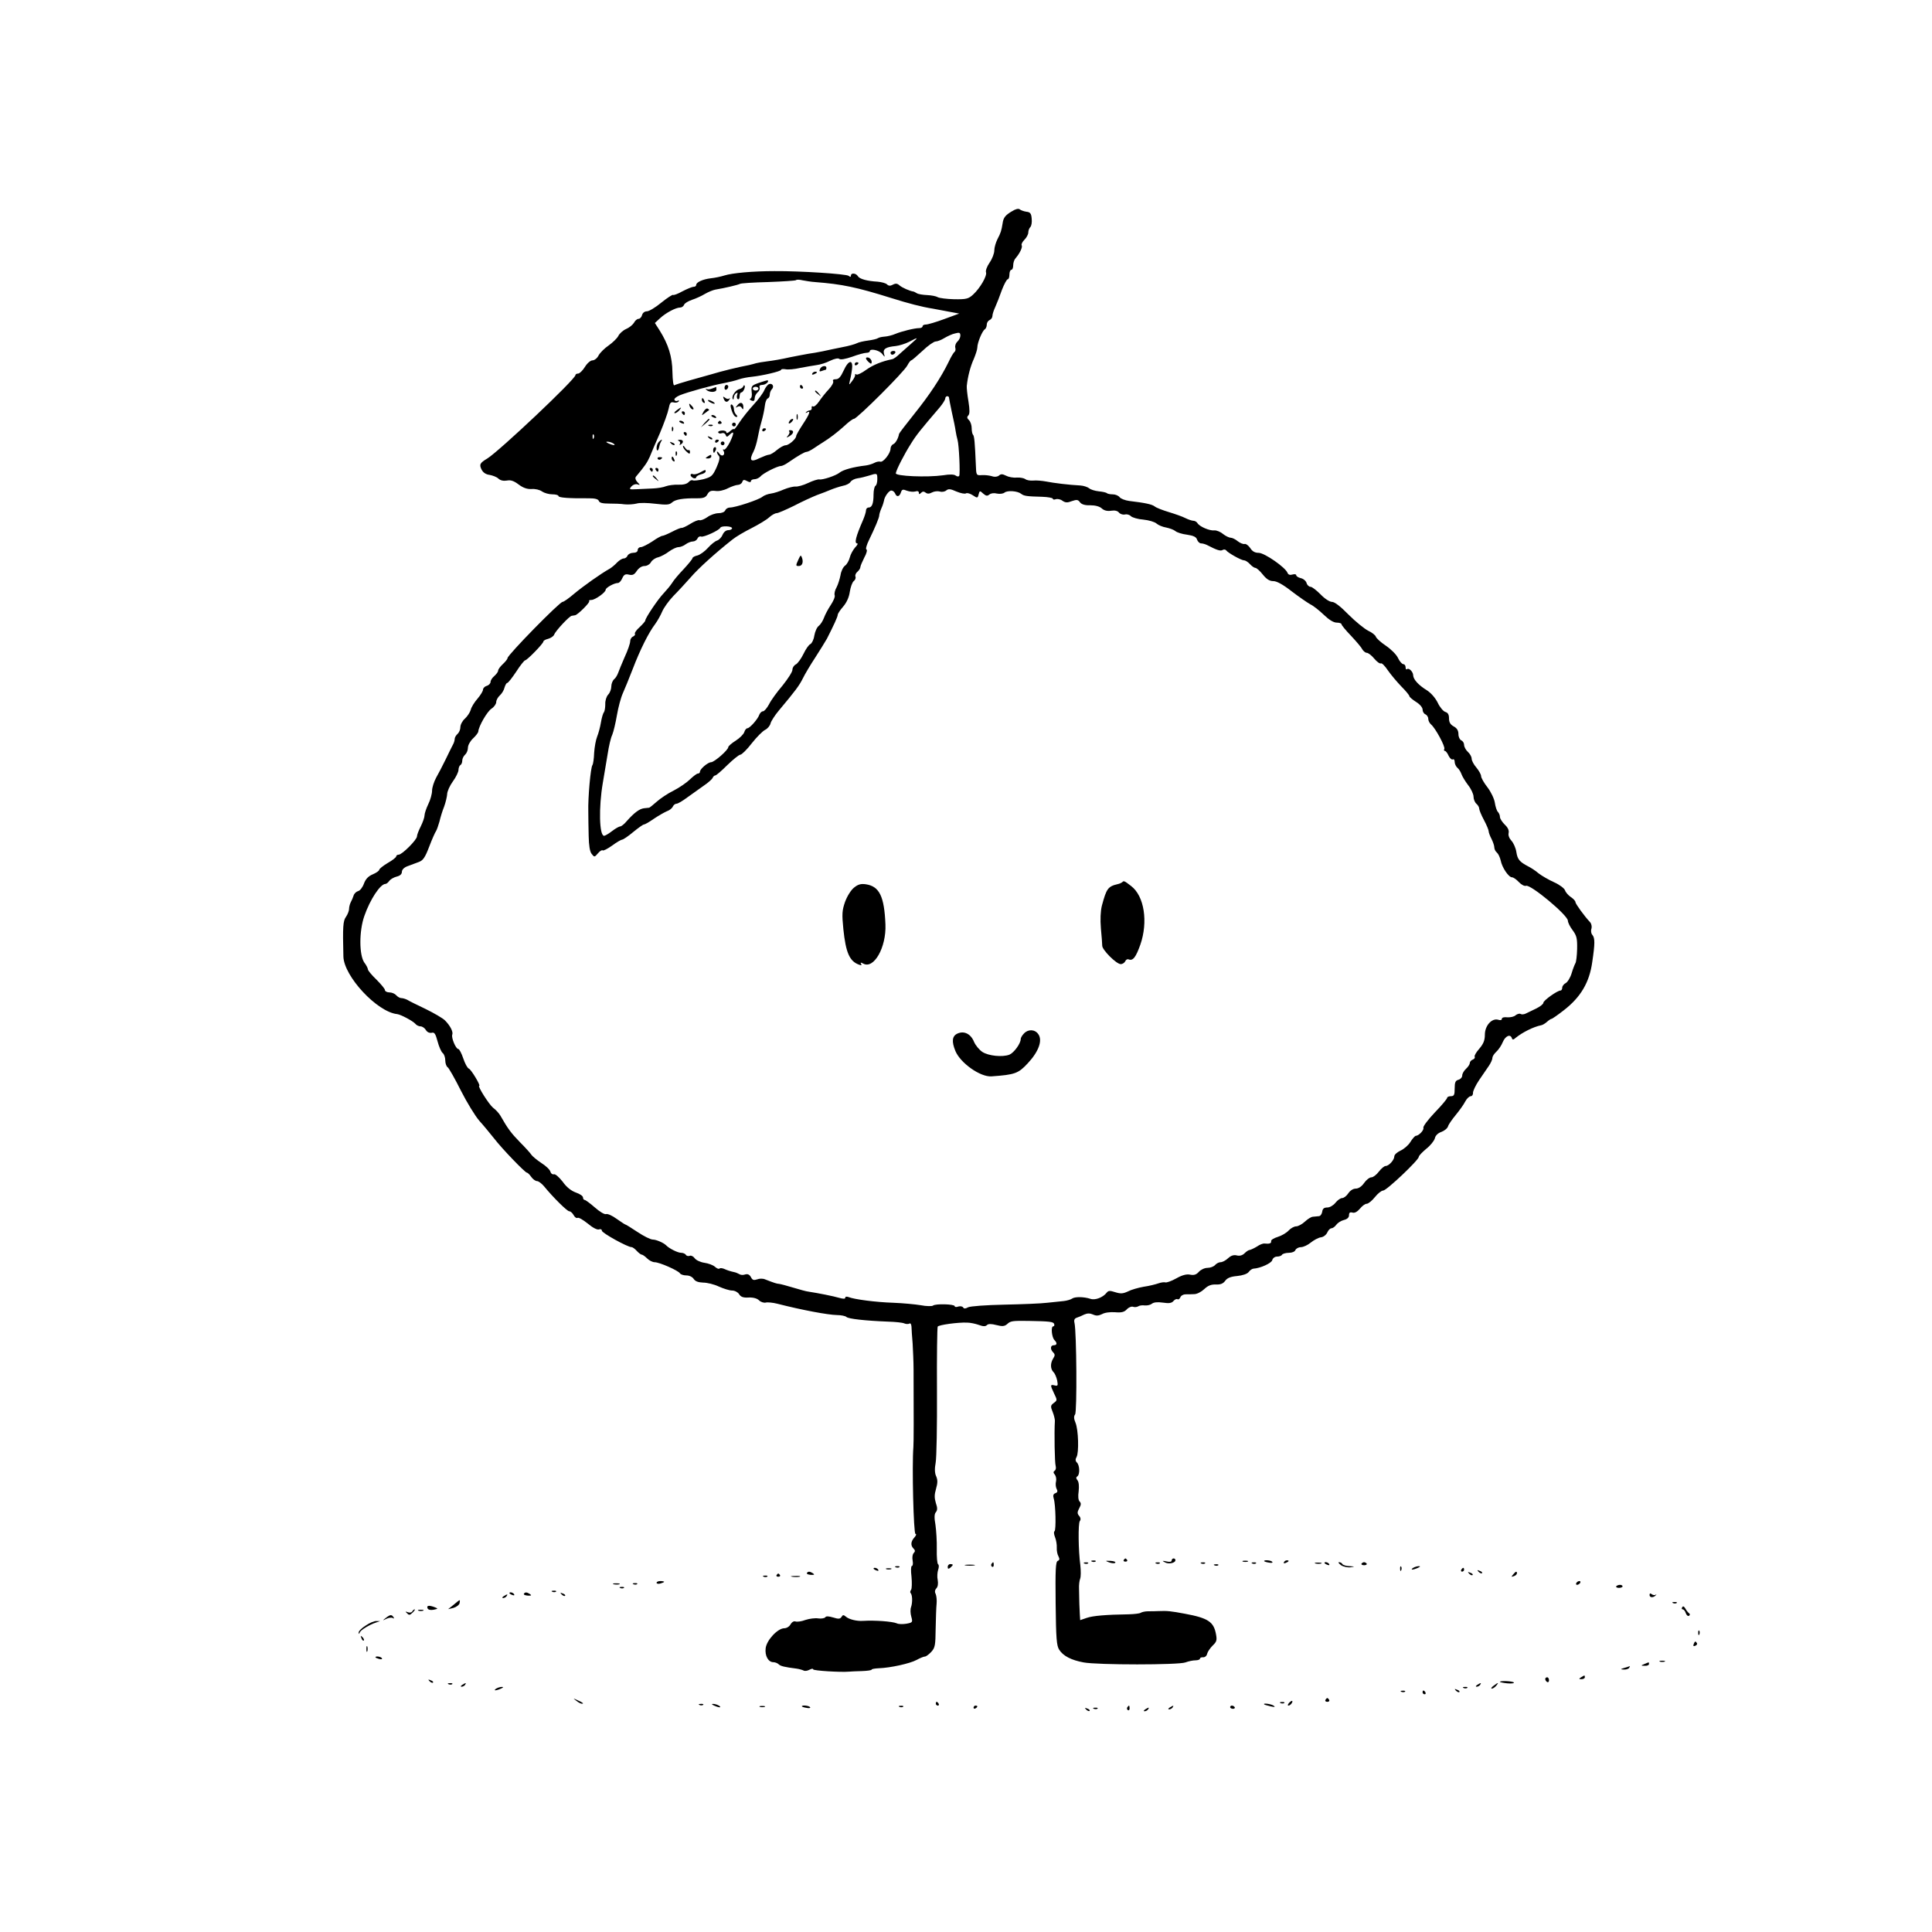 <?xml version="1.0" standalone="no"?>
<!DOCTYPE svg PUBLIC "-//W3C//DTD SVG 20010904//EN"
 "http://www.w3.org/TR/2001/REC-SVG-20010904/DTD/svg10.dtd">
<svg version="1.0" xmlns="http://www.w3.org/2000/svg"
 width="1024pt" height="1024pt" viewBox="0 0 1024 1024"
 preserveAspectRatio="xMidYMid meet">

<g transform="translate(0,1024) scale(0.1,-0.1)"
fill="#000000" stroke="none">
<path d="M5363 9120 c-35 -21 -45 -34 -49 -64 -6 -38 -10 -51 -27 -83 -9 -18
-17 -45 -17 -60 0 -16 -11 -45 -25 -65 -14 -20 -22 -43 -19 -51 7 -18 -31 -84
-68 -118 -25 -23 -36 -26 -101 -25 -39 1 -79 6 -87 11 -8 5 -33 10 -56 11 -23
1 -48 5 -55 10 -8 5 -16 9 -19 9 -19 3 -58 20 -72 32 -12 11 -21 12 -36 4 -13
-7 -22 -7 -31 2 -6 6 -28 12 -49 14 -55 3 -96 14 -105 29 -10 17 -37 19 -37 3
0 -8 -4 -8 -12 -1 -13 10 -254 26 -393 25 -114 0 -224 -10 -265 -23 -19 -6
-52 -13 -73 -15 -42 -5 -77 -21 -77 -35 0 -6 -6 -10 -14 -10 -7 0 -34 -11 -59
-24 -25 -14 -47 -22 -50 -19 -3 2 -31 -16 -62 -41 -30 -25 -65 -46 -76 -46
-12 0 -23 -8 -26 -20 -3 -11 -11 -20 -19 -20 -7 0 -18 -9 -24 -21 -7 -11 -25
-26 -42 -33 -16 -7 -35 -24 -41 -37 -7 -13 -30 -35 -51 -50 -21 -14 -45 -38
-53 -52 -7 -15 -22 -27 -33 -27 -10 0 -28 -15 -40 -35 -12 -19 -28 -35 -36
-35 -8 0 -14 -4 -14 -8 0 -22 -404 -403 -467 -442 -40 -24 -44 -32 -30 -60 8
-15 23 -25 42 -27 16 -3 38 -11 47 -20 11 -10 27 -13 45 -10 20 4 37 -2 62
-21 24 -18 45 -25 68 -24 19 2 44 -4 56 -13 12 -8 36 -15 54 -15 18 0 33 -4
33 -9 0 -9 57 -13 161 -12 32 0 49 -4 53 -14 3 -10 20 -14 53 -14 26 0 64 -1
83 -4 19 -2 48 0 64 4 15 5 60 4 99 -1 60 -7 75 -6 89 7 18 16 58 23 135 22
33 0 44 5 53 22 9 16 19 20 42 17 17 -3 45 3 66 14 20 10 44 18 53 18 9 0 20
7 23 15 4 13 10 14 26 5 13 -7 20 -7 20 0 0 5 8 10 19 10 10 0 24 7 31 14 13
17 90 56 109 56 6 0 24 8 39 19 54 37 87 56 97 56 6 0 24 9 40 20 17 11 37 25
46 30 40 25 76 53 114 87 22 21 45 38 51 38 16 0 267 250 283 283 8 15 17 27
21 27 3 0 30 23 59 50 29 28 61 50 70 50 9 0 30 8 46 18 17 10 42 22 58 25 22
6 27 4 27 -12 0 -10 -7 -24 -16 -32 -8 -7 -13 -21 -11 -31 3 -10 1 -20 -4 -23
-5 -4 -19 -27 -31 -53 -41 -84 -101 -175 -183 -277 -44 -55 -80 -102 -80 -105
-3 -21 -18 -49 -30 -54 -8 -3 -15 -14 -15 -24 0 -25 -39 -74 -54 -69 -6 2 -20
0 -31 -6 -11 -6 -31 -12 -45 -14 -69 -8 -121 -23 -140 -38 -19 -16 -91 -40
-108 -36 -8 1 -34 -7 -59 -19 -25 -12 -55 -20 -67 -19 -11 1 -39 -6 -61 -15
-22 -10 -53 -20 -69 -22 -16 -2 -37 -10 -45 -17 -19 -16 -143 -57 -172 -57
-11 0 -22 -7 -25 -15 -4 -9 -19 -15 -36 -15 -16 0 -43 -9 -59 -21 -16 -11 -35
-19 -42 -16 -6 2 -29 -7 -49 -20 -21 -13 -41 -22 -45 -21 -5 1 -27 -8 -50 -20
-23 -12 -47 -22 -52 -22 -6 0 -30 -13 -54 -30 -25 -16 -52 -30 -61 -30 -9 0
-16 -7 -16 -15 0 -9 -9 -15 -24 -15 -13 0 -26 -7 -30 -15 -3 -8 -12 -15 -20
-15 -9 0 -24 -10 -35 -21 -11 -12 -29 -27 -39 -33 -47 -26 -141 -93 -189 -133
-28 -24 -55 -43 -61 -43 -16 0 -292 -282 -292 -298 0 -5 -11 -19 -25 -32 -14
-13 -25 -28 -25 -35 0 -6 -9 -18 -20 -28 -11 -9 -20 -23 -20 -31 0 -8 -9 -18
-20 -21 -11 -3 -20 -13 -20 -20 0 -8 -13 -29 -29 -48 -16 -18 -33 -45 -36 -59
-4 -14 -18 -35 -31 -47 -13 -11 -24 -32 -24 -45 0 -13 -7 -29 -15 -36 -8 -7
-15 -19 -15 -26 0 -8 -4 -22 -10 -32 -5 -9 -22 -44 -38 -77 -16 -33 -39 -77
-51 -98 -11 -21 -21 -51 -21 -68 0 -16 -9 -49 -20 -71 -11 -23 -20 -50 -20
-60 0 -10 -9 -36 -20 -58 -11 -22 -20 -45 -20 -53 0 -18 -79 -97 -97 -97 -7 0
-13 -4 -13 -9 0 -5 -20 -21 -45 -35 -25 -15 -45 -31 -45 -36 0 -5 -15 -16 -34
-24 -24 -10 -38 -25 -47 -49 -7 -20 -21 -38 -31 -40 -10 -3 -21 -13 -24 -24
-3 -10 -10 -26 -15 -35 -5 -10 -9 -26 -9 -36 0 -9 -7 -28 -16 -41 -16 -22 -18
-51 -14 -211 3 -105 179 -294 285 -305 19 -2 84 -37 96 -51 6 -8 19 -14 28
-14 9 0 22 -9 28 -19 7 -12 19 -17 31 -15 14 4 20 -4 31 -45 7 -27 19 -55 27
-62 8 -6 14 -24 14 -40 0 -15 6 -32 13 -36 6 -4 38 -60 70 -124 32 -63 76
-135 98 -160 22 -24 56 -66 77 -92 43 -56 164 -181 174 -182 4 0 15 -10 23
-22 9 -13 23 -23 31 -23 8 0 24 -12 37 -27 48 -59 123 -133 134 -133 7 0 17
-9 23 -20 6 -11 15 -18 21 -15 5 4 29 -10 54 -30 26 -22 51 -35 60 -31 8 3 15
0 15 -7 0 -12 136 -87 157 -87 6 0 18 -9 28 -20 10 -11 22 -20 27 -20 4 0 17
-9 28 -20 11 -11 29 -20 40 -20 25 0 125 -44 134 -59 4 -6 19 -11 34 -11 16 0
32 -8 39 -19 8 -12 23 -18 50 -19 21 0 58 -9 83 -21 25 -11 56 -21 70 -21 14
0 31 -9 37 -19 9 -15 23 -20 51 -18 25 1 45 -5 55 -15 9 -9 25 -14 35 -12 9 3
38 0 62 -6 133 -34 268 -59 316 -60 22 0 45 -5 50 -10 10 -10 97 -20 224 -25
36 -1 73 -5 82 -9 9 -4 22 -5 28 -1 6 3 10 -3 11 -17 0 -13 3 -52 6 -88 2 -36
5 -99 5 -140 1 -244 1 -388 -1 -410 -8 -99 1 -460 11 -460 6 0 4 -8 -5 -18
-20 -22 -22 -43 -5 -60 9 -9 9 -15 1 -23 -7 -7 -9 -25 -6 -40 3 -16 1 -29 -4
-29 -5 0 -6 -24 -2 -57 3 -32 2 -63 -2 -69 -5 -6 -6 -14 -3 -17 10 -10 11 -49
3 -74 -5 -12 -4 -35 1 -52 8 -29 7 -31 -26 -37 -18 -3 -42 -3 -51 2 -24 10
-115 17 -180 13 -33 -2 -72 8 -88 21 -14 12 -18 12 -25 0 -7 -11 -16 -12 -44
-3 -24 7 -38 8 -42 1 -4 -5 -20 -8 -36 -6 -17 3 -48 -1 -69 -8 -21 -8 -45 -11
-53 -8 -8 3 -19 -3 -26 -15 -6 -12 -21 -21 -33 -21 -35 0 -94 -63 -99 -106 -5
-40 14 -74 41 -74 9 0 22 -5 28 -11 10 -10 32 -15 95 -23 14 -2 31 -7 37 -10
6 -4 20 -2 31 4 11 6 20 7 20 2 0 -7 146 -16 190 -12 8 1 39 2 68 3 28 1 52 4
52 8 0 3 17 6 38 7 61 2 165 25 200 44 18 10 38 18 44 18 6 0 21 11 34 25 20
22 22 35 23 122 1 54 3 114 5 133 2 19 -1 43 -5 52 -6 11 -4 21 4 30 8 8 10
25 7 43 -4 17 -2 41 2 54 5 14 5 27 0 30 -5 3 -8 40 -7 81 1 41 -3 99 -7 128
-7 38 -6 58 2 67 9 11 9 23 0 49 -8 27 -8 44 1 75 9 31 9 47 1 66 -8 16 -9 41
-3 72 5 27 8 198 7 381 -1 183 1 337 4 341 6 9 108 23 155 21 17 0 45 -6 62
-12 24 -9 36 -9 44 -1 7 7 23 7 50 0 31 -8 43 -7 57 5 18 17 28 18 112 17 111
-2 133 -4 137 -16 3 -7 0 -13 -5 -13 -13 0 -8 -58 7 -73 15 -15 14 -27 -4 -27
-18 0 -20 -21 -3 -38 10 -10 10 -17 0 -32 -16 -26 -15 -55 1 -72 8 -7 16 -27
20 -44 5 -28 4 -31 -13 -27 -24 6 -25 3 -3 -43 17 -35 17 -36 -2 -50 -17 -13
-18 -18 -6 -47 7 -17 12 -39 12 -47 -4 -66 -1 -223 4 -239 3 -11 1 -22 -5 -26
-8 -5 -8 -11 1 -21 6 -8 9 -24 6 -36 -3 -11 -2 -29 3 -39 7 -12 5 -19 -6 -23
-12 -4 -14 -13 -9 -29 10 -32 13 -167 4 -173 -5 -2 -3 -17 3 -32 6 -15 10 -40
9 -55 -1 -15 3 -36 9 -46 7 -14 6 -20 -4 -24 -11 -5 -13 -47 -11 -226 2 -185
5 -224 19 -245 21 -33 64 -55 129 -67 73 -14 505 -14 540 0 16 6 39 11 53 11
13 0 24 4 24 9 0 5 8 8 17 7 10 0 19 8 21 19 3 11 16 30 29 43 21 20 24 28 18
60 -12 66 -41 86 -165 109 -75 14 -93 16 -140 14 -14 -1 -38 -1 -54 -1 -16 0
-34 -4 -40 -8 -6 -4 -33 -7 -61 -8 -127 -2 -193 -8 -225 -19 l-35 -12 -2 33
c-2 48 -3 62 -3 82 0 9 -1 33 -1 52 -1 19 2 43 6 53 4 10 4 41 1 70 -11 83
-12 221 -3 235 6 7 5 18 -3 27 -11 13 -11 20 0 41 10 18 11 27 2 36 -7 7 -9
28 -5 54 3 27 1 49 -6 58 -8 10 -9 16 -1 21 14 9 13 58 -2 73 -9 9 -9 18 -2
30 13 23 10 144 -6 182 -9 21 -9 34 -2 43 11 12 8 437 -3 485 -4 16 0 24 12
28 10 3 28 11 40 17 16 7 30 7 46 0 17 -8 29 -7 48 2 13 8 43 12 69 10 34 -3
49 1 62 15 10 11 25 17 33 14 8 -3 20 -2 27 2 7 5 23 7 36 5 13 -1 30 3 37 9
10 8 30 10 58 6 33 -5 47 -3 57 9 7 8 16 12 21 9 5 -3 12 2 15 10 3 9 16 16
27 16 12 0 33 0 47 1 14 0 37 12 52 26 20 19 37 26 62 25 26 -1 39 5 50 20 11
15 29 22 63 25 29 3 53 11 61 21 7 10 18 17 25 18 37 2 96 29 100 45 3 11 14
19 25 19 12 0 24 4 27 10 3 5 20 10 36 10 17 0 32 6 35 15 4 8 17 15 29 15 13
0 36 11 52 24 16 13 40 26 53 28 14 1 29 13 35 26 5 12 15 22 22 22 6 0 18 8
25 18 7 10 25 22 41 26 17 4 27 13 27 25 0 14 5 18 19 14 12 -3 25 5 39 21 11
14 27 26 36 26 8 0 28 16 43 35 15 19 35 35 44 35 18 0 189 162 189 179 0 6
18 24 39 42 22 17 42 42 46 56 3 15 17 28 35 34 16 6 32 19 35 30 3 10 22 37
41 60 19 23 42 55 50 71 8 15 21 28 29 28 7 0 13 8 12 18 0 10 14 40 33 68 18
27 42 61 52 76 10 15 18 33 18 41 0 8 9 22 21 33 11 10 27 33 34 51 14 33 40
44 48 21 3 -10 8 -10 21 2 36 29 94 58 134 66 8 1 22 10 31 18 10 9 21 16 24
16 4 0 34 21 66 46 89 69 135 147 150 254 15 101 15 129 0 146 -6 7 -8 22 -4
32 3 11 0 26 -7 34 -31 33 -78 98 -78 107 0 6 -11 18 -25 27 -13 9 -27 25 -30
35 -4 11 -29 30 -58 43 -29 13 -65 34 -82 47 -16 14 -41 30 -55 37 -46 24 -57
37 -63 76 -3 21 -15 48 -26 60 -12 13 -18 29 -15 41 3 14 -4 29 -20 44 -14 14
-26 32 -26 41 0 9 -5 21 -11 27 -6 6 -13 28 -16 48 -3 21 -20 57 -39 82 -19
24 -34 51 -34 60 0 8 -11 28 -25 45 -14 16 -25 37 -25 47 0 10 -9 26 -20 36
-11 10 -20 27 -20 37 0 10 -7 21 -15 24 -8 4 -15 18 -15 33 0 19 -8 32 -25 41
-18 10 -25 22 -25 43 0 20 -6 30 -20 34 -10 3 -29 25 -40 49 -13 26 -36 52
-58 66 -44 27 -71 57 -72 79 0 19 -24 42 -33 32 -4 -3 -7 1 -7 10 0 10 -6 17
-12 17 -7 0 -20 15 -28 32 -8 18 -37 47 -65 66 -27 18 -51 40 -53 48 -2 7 -20
22 -40 31 -20 10 -67 48 -104 85 -42 43 -74 68 -88 68 -13 0 -39 17 -61 40
-22 22 -45 40 -53 40 -8 0 -18 9 -21 20 -3 11 -17 23 -31 26 -13 3 -24 10 -24
16 0 5 -9 6 -20 3 -13 -4 -22 -1 -26 9 -11 29 -122 106 -153 106 -20 0 -34 8
-45 26 -10 14 -23 23 -29 21 -7 -2 -23 4 -36 14 -13 11 -30 19 -38 19 -8 0
-27 9 -41 20 -14 12 -35 20 -46 19 -25 -3 -78 20 -89 38 -4 7 -14 13 -22 13
-7 0 -26 6 -42 14 -15 8 -55 22 -88 32 -33 10 -67 23 -75 30 -14 11 -50 19
-135 29 -22 3 -45 12 -51 20 -6 8 -22 15 -36 15 -14 0 -28 3 -31 6 -4 4 -23 8
-43 10 -20 2 -43 9 -51 16 -9 7 -30 14 -47 15 -60 3 -141 13 -181 21 -22 4
-53 7 -70 5 -16 -1 -34 2 -41 8 -7 5 -27 9 -45 8 -19 -2 -44 3 -57 10 -18 9
-27 10 -37 1 -8 -7 -23 -9 -37 -4 -13 4 -37 7 -53 6 -31 -2 -31 -2 -33 55 -5
117 -8 153 -15 159 -4 4 -7 20 -7 35 0 15 -6 34 -14 42 -11 10 -12 17 -4 25 8
8 8 29 1 74 -6 35 -10 72 -9 83 5 48 19 103 37 142 10 24 19 51 19 62 0 24 26
88 40 96 5 3 10 14 10 25 0 10 7 20 15 24 8 3 15 13 15 22 0 9 7 30 15 47 8
18 24 58 35 90 12 31 26 57 31 57 5 0 9 11 9 25 0 14 5 25 10 25 6 0 10 11 10
24 0 14 6 31 13 38 21 24 38 58 32 68 -3 5 3 18 15 30 11 11 20 28 20 38 0 10
5 23 11 29 6 6 9 26 7 44 -2 28 -8 35 -28 37 -14 2 -30 8 -36 13 -6 5 -23 1
-41 -11z m-1043 -375 c143 -11 220 -27 405 -85 89 -28 162 -47 220 -56 17 -3
55 -10 85 -16 l54 -10 -79 -29 c-43 -16 -87 -29 -97 -29 -10 0 -18 -4 -18 -9
0 -6 -8 -10 -17 -10 -26 0 -94 -17 -128 -31 -16 -7 -41 -13 -55 -14 -14 -1
-30 -4 -36 -8 -7 -5 -31 -10 -53 -13 -23 -3 -50 -9 -59 -14 -9 -5 -44 -15 -77
-21 -33 -7 -80 -16 -105 -22 -25 -5 -58 -11 -75 -13 -16 -3 -61 -11 -100 -19
-38 -9 -91 -18 -117 -21 -26 -3 -53 -8 -60 -10 -7 -2 -24 -7 -38 -10 -54 -10
-148 -33 -200 -49 -30 -8 -84 -24 -121 -34 -36 -10 -69 -21 -75 -24 -5 -4 -9
25 -10 70 -1 81 -21 146 -68 221 l-25 39 27 25 c31 29 84 57 107 57 9 0 18 7
21 15 3 8 22 19 42 26 19 6 50 20 68 31 19 11 44 21 56 23 49 8 120 25 129 30
5 4 72 8 150 10 78 3 144 7 148 10 3 4 19 3 36 -1 16 -3 46 -8 65 -9z m510
-326 c-19 -17 -47 -42 -62 -55 -14 -14 -32 -27 -40 -28 -51 -10 -101 -30 -137
-56 -23 -17 -46 -28 -52 -25 -5 4 -8 3 -7 -2 2 -4 -5 -19 -16 -33 -15 -21 -17
-21 -13 -5 3 11 9 39 12 63 9 59 -17 57 -44 -3 -15 -33 -26 -45 -41 -45 -13 0
-18 -4 -14 -11 3 -6 -7 -25 -23 -42 -17 -18 -40 -47 -52 -65 -12 -18 -27 -30
-32 -26 -5 3 -8 0 -7 -7 2 -7 -2 -13 -9 -14 -6 0 -15 -4 -20 -9 -5 -5 -3 -6 5
-2 20 12 14 -7 -23 -63 -19 -29 -35 -57 -35 -62 0 -15 -39 -49 -56 -49 -9 0
-29 -11 -46 -25 -16 -14 -35 -25 -42 -25 -7 0 -30 -9 -52 -19 -45 -23 -55 -11
-30 36 8 16 17 47 21 68 4 22 13 63 21 90 8 28 16 66 18 85 2 19 9 36 15 38 6
2 11 11 11 21 0 9 5 22 11 28 14 14 3 34 -15 27 -8 -3 -19 -18 -25 -32 -6 -15
-32 -50 -57 -77 -26 -28 -59 -70 -75 -94 -16 -25 -29 -41 -29 -36 0 4 -9 0
-20 -10 -11 -10 -20 -13 -20 -7 0 7 -11 11 -24 10 -14 -1 -22 -6 -19 -11 3 -5
11 -6 19 -3 8 3 17 -1 20 -9 5 -13 8 -12 21 1 25 24 25 10 2 -39 -13 -25 -27
-43 -32 -40 -6 3 -7 1 -3 -5 13 -22 -6 -37 -21 -17 -7 11 -13 14 -13 9 0 -6 5
-15 10 -20 7 -7 3 -27 -12 -61 -21 -46 -27 -51 -70 -63 -26 -6 -51 -9 -56 -6
-6 3 -15 -1 -22 -9 -9 -10 -28 -15 -54 -14 -23 1 -52 -3 -66 -8 -14 -6 -45
-11 -70 -12 -25 -1 -64 -3 -87 -4 -38 -2 -40 -1 -26 15 8 9 22 14 31 11 16 -5
16 -5 0 12 -10 11 -13 22 -7 29 47 56 59 74 73 105 8 20 32 77 54 126 21 50
42 108 46 129 6 31 11 37 27 33 10 -3 22 0 26 5 3 6 1 8 -5 4 -6 -3 -14 -2
-17 4 -4 6 9 17 28 25 41 17 175 54 237 65 25 5 59 13 75 19 17 6 48 12 70 14
57 6 155 29 155 37 0 4 10 5 23 3 13 -3 48 0 78 7 30 6 69 12 87 15 18 2 51
12 72 23 23 11 43 15 48 10 6 -6 33 -1 68 11 32 12 66 21 76 21 10 0 18 4 18
8 0 17 50 6 65 -13 16 -20 16 -20 10 1 -6 25 11 35 63 40 18 2 50 12 70 22 51
27 52 26 12 -9z m200 -287 c0 -4 7 -39 15 -77 9 -39 18 -83 20 -99 2 -15 7
-36 10 -47 8 -26 15 -180 9 -191 -3 -5 -11 -4 -18 1 -8 7 -32 8 -67 2 -85 -12
-255 -5 -251 11 4 21 44 99 80 156 29 47 51 74 152 192 16 19 30 41 30 48 0 6
5 12 10 12 6 0 10 -3 10 -8z m-1883 -214 c-3 -8 -6 -5 -6 6 -1 11 2 17 5 13 3
-3 4 -12 1 -19z m103 -28 c18 -12 2 -12 -25 0 -13 6 -15 9 -5 9 8 0 22 -4 30
-9z m1400 -189 c0 -17 -4 -33 -10 -36 -5 -3 -10 -24 -10 -45 0 -48 -8 -70 -26
-70 -8 0 -14 -7 -14 -15 0 -8 -7 -31 -16 -52 -38 -87 -47 -123 -31 -123 6 0 1
-10 -11 -22 -11 -13 -24 -36 -28 -53 -4 -16 -15 -36 -25 -43 -10 -7 -21 -29
-24 -50 -4 -20 -13 -50 -21 -65 -9 -15 -13 -34 -10 -42 3 -8 -7 -31 -21 -52
-14 -21 -30 -51 -36 -68 -6 -16 -18 -35 -27 -42 -10 -7 -20 -30 -24 -52 -3
-21 -13 -41 -21 -45 -8 -3 -24 -26 -36 -51 -12 -25 -30 -50 -40 -56 -11 -5
-19 -18 -19 -29 0 -11 -24 -48 -52 -83 -29 -34 -62 -79 -72 -100 -11 -20 -25
-37 -32 -37 -7 0 -15 -8 -19 -17 -7 -23 -51 -73 -64 -73 -5 0 -13 -9 -16 -20
-4 -12 -24 -32 -46 -46 -21 -13 -39 -29 -39 -34 0 -15 -73 -79 -91 -80 -17 0
-59 -36 -59 -50 0 -6 -5 -10 -11 -10 -6 0 -24 -14 -41 -30 -17 -17 -56 -44
-87 -60 -31 -15 -71 -42 -90 -59 -19 -17 -37 -31 -40 -32 -3 0 -16 -2 -28 -3
-24 -3 -52 -24 -91 -68 -13 -16 -29 -28 -34 -28 -6 0 -26 -11 -44 -25 -18 -14
-37 -25 -42 -25 -26 0 -29 151 -7 280 8 47 20 117 26 155 6 39 16 84 24 100 7
17 18 64 25 105 7 41 21 93 31 115 10 22 34 81 53 130 39 102 84 192 119 238
13 18 29 47 37 66 8 19 34 56 59 82 26 26 66 70 91 98 40 47 134 132 223 202
17 14 63 41 101 60 37 19 79 44 93 57 13 12 31 22 39 22 8 0 49 18 92 39 42
22 97 47 122 57 25 9 59 22 75 29 17 7 45 16 62 20 18 3 37 13 41 21 5 8 22
17 38 19 16 2 43 9 59 14 44 14 45 14 45 -18z m201 -66 c12 4 19 1 19 -6 0
-10 3 -10 12 -1 8 8 15 8 24 1 9 -7 19 -7 34 1 11 6 30 8 41 5 11 -4 27 -1 35
6 11 9 22 8 53 -6 22 -9 44 -14 51 -10 6 4 22 -1 36 -10 24 -16 26 -16 31 5 5
20 7 20 24 4 15 -13 22 -14 33 -5 8 7 25 9 40 5 15 -3 32 -1 40 5 15 13 69 9
88 -6 15 -12 31 -14 111 -16 31 -1 57 -6 57 -10 0 -5 7 -6 16 -3 9 3 25 0 35
-8 16 -11 27 -11 50 -2 26 9 33 8 43 -6 8 -11 26 -17 55 -16 26 0 49 -6 61
-17 12 -11 29 -15 49 -12 19 3 34 0 42 -10 7 -8 21 -12 31 -10 10 3 25 -1 32
-9 8 -7 37 -16 66 -18 29 -3 60 -12 70 -21 9 -8 32 -18 51 -21 19 -4 41 -12
49 -19 8 -7 36 -16 62 -19 34 -5 49 -12 53 -27 4 -10 13 -19 21 -19 8 0 22 -4
32 -9 52 -27 71 -33 82 -26 7 4 15 3 19 -2 9 -13 80 -53 95 -53 7 0 21 -9 31
-20 10 -11 23 -20 29 -20 6 0 24 -16 39 -35 20 -25 36 -35 56 -35 18 0 51 -18
97 -54 38 -29 83 -60 99 -69 17 -8 49 -34 72 -56 27 -26 51 -41 68 -41 14 0
25 -4 25 -8 0 -5 22 -32 50 -61 27 -29 55 -61 60 -72 6 -10 17 -19 24 -19 8 0
26 -14 40 -31 14 -17 30 -28 35 -25 5 3 21 -13 37 -37 16 -23 48 -61 71 -85
24 -24 43 -47 43 -52 0 -4 16 -18 35 -30 21 -13 35 -30 35 -41 0 -11 7 -22 15
-25 8 -4 15 -14 15 -24 0 -10 7 -23 15 -30 23 -19 77 -119 70 -130 -3 -5 -2
-10 3 -10 5 0 14 -12 20 -26 7 -14 17 -22 22 -19 6 3 10 -3 10 -13 0 -11 7
-25 15 -32 8 -6 17 -22 21 -33 4 -12 20 -38 35 -58 16 -20 29 -48 29 -62 0
-13 7 -30 15 -37 8 -7 15 -18 15 -26 0 -7 11 -34 25 -60 14 -26 25 -53 25 -59
0 -7 7 -26 15 -41 8 -16 15 -36 15 -45 0 -9 6 -22 14 -28 7 -6 16 -25 20 -42
7 -37 42 -89 60 -89 7 0 23 -11 36 -25 13 -14 30 -23 38 -20 24 9 222 -156
222 -185 0 -9 11 -32 25 -50 22 -30 25 -44 24 -100 -1 -36 -5 -69 -9 -75 -3
-5 -13 -29 -20 -53 -7 -24 -22 -48 -32 -53 -10 -5 -18 -16 -18 -24 0 -8 -4
-15 -9 -15 -17 0 -91 -53 -91 -65 0 -7 -17 -20 -37 -30 -21 -10 -46 -22 -56
-27 -10 -5 -22 -6 -28 -2 -5 3 -17 0 -26 -7 -8 -8 -28 -12 -44 -11 -17 2 -29
-1 -29 -8 0 -7 -8 -9 -19 -5 -34 10 -71 -31 -71 -79 0 -31 -8 -49 -30 -75 -16
-18 -27 -37 -24 -42 3 -5 -2 -12 -10 -15 -9 -3 -16 -12 -16 -19 0 -6 -9 -20
-20 -30 -11 -10 -20 -26 -20 -35 0 -10 -9 -20 -20 -23 -16 -4 -20 -14 -20 -46
0 -34 -3 -41 -20 -41 -11 0 -20 -4 -20 -9 0 -5 -29 -40 -65 -77 -36 -38 -63
-74 -61 -81 5 -12 -24 -43 -40 -43 -5 -1 -18 -15 -29 -33 -11 -18 -35 -38 -53
-46 -17 -8 -32 -21 -32 -30 0 -19 -29 -51 -46 -51 -7 0 -23 -13 -36 -30 -12
-16 -30 -30 -39 -30 -10 0 -27 -13 -39 -30 -13 -19 -30 -30 -45 -30 -13 0 -29
-10 -39 -25 -9 -14 -24 -25 -32 -25 -9 0 -25 -11 -36 -25 -11 -14 -30 -25 -43
-25 -17 0 -25 -6 -27 -22 -2 -13 -10 -24 -18 -24 -8 -1 -22 -2 -31 -3 -9 0
-28 -12 -43 -26 -15 -14 -36 -25 -46 -25 -11 0 -29 -10 -40 -22 -12 -13 -38
-28 -58 -34 -20 -6 -36 -16 -35 -22 3 -12 -9 -16 -35 -13 -8 1 -26 -6 -40 -16
-15 -9 -32 -17 -38 -18 -6 0 -18 -8 -28 -18 -11 -11 -26 -15 -41 -11 -16 4
-31 -1 -46 -15 -13 -12 -30 -21 -40 -21 -9 0 -22 -7 -29 -15 -7 -8 -25 -15
-40 -15 -15 0 -35 -9 -46 -21 -13 -15 -26 -19 -46 -15 -19 4 -42 -2 -74 -20
-25 -14 -51 -23 -57 -21 -7 2 -23 0 -37 -5 -14 -5 -49 -14 -78 -18 -29 -5 -67
-16 -84 -25 -26 -12 -38 -13 -67 -4 -28 9 -36 9 -45 -2 -20 -26 -62 -42 -87
-33 -34 11 -82 12 -97 1 -7 -5 -27 -11 -45 -13 -17 -2 -57 -6 -87 -9 -30 -4
-132 -8 -227 -10 -96 -2 -180 -8 -192 -14 -14 -8 -22 -8 -26 -1 -4 6 -15 8
-26 5 -10 -4 -19 -3 -19 2 0 11 -102 14 -115 3 -5 -4 -35 -4 -65 2 -30 5 -95
11 -145 13 -94 3 -207 18 -237 30 -11 4 -18 3 -18 -3 0 -7 -10 -7 -32 -1 -30
9 -111 25 -163 33 -11 1 -47 11 -80 21 -33 10 -67 19 -75 20 -14 1 -26 5 -75
24 -11 5 -30 5 -42 0 -18 -6 -25 -4 -33 12 -8 14 -17 18 -31 14 -10 -4 -24 -3
-31 2 -7 4 -19 9 -25 10 -23 5 -38 10 -56 18 -10 4 -21 5 -24 1 -4 -3 -14 1
-24 10 -10 9 -35 18 -56 21 -21 3 -44 14 -51 24 -7 10 -19 16 -26 13 -8 -3
-17 -1 -21 5 -3 6 -15 11 -26 11 -17 0 -63 23 -79 40 -13 13 -52 30 -70 30
-12 0 -48 18 -81 40 -33 22 -62 40 -65 40 -2 0 -23 14 -46 30 -23 17 -48 28
-56 25 -8 -3 -34 13 -59 35 -25 22 -50 40 -54 40 -5 0 -9 6 -9 13 0 8 -17 19
-37 26 -25 9 -50 28 -71 58 -20 25 -39 42 -47 39 -7 -2 -15 4 -18 14 -2 10
-24 31 -48 46 -24 16 -48 36 -53 44 -5 8 -32 38 -60 66 -46 47 -65 72 -104
141 -7 12 -24 31 -39 42 -21 17 -84 116 -73 116 9 0 -43 87 -55 91 -8 3 -21
28 -30 55 -9 27 -21 49 -26 49 -13 0 -38 60 -32 76 6 15 -11 48 -39 76 -11 11
-57 38 -102 60 -44 21 -89 43 -98 49 -10 5 -24 9 -32 9 -7 0 -19 7 -26 15 -7
8 -23 15 -36 15 -13 0 -24 6 -24 13 0 6 -21 31 -45 55 -25 24 -45 48 -45 54 0
5 -8 22 -19 36 -28 40 -28 168 0 247 31 89 85 170 112 170 5 0 14 7 20 16 7 9
24 19 40 23 17 4 27 13 27 25 0 11 11 23 30 30 16 6 43 16 59 22 23 8 34 24
56 82 15 40 32 77 36 82 4 6 12 29 18 50 5 22 16 58 25 80 8 22 15 52 16 66 0
14 14 45 30 67 17 23 30 51 30 61 0 11 5 23 10 26 6 3 10 14 10 24 0 10 7 24
15 31 8 7 15 23 15 37 0 13 12 35 27 49 15 14 28 31 28 37 2 28 47 106 70 121
14 9 25 25 25 35 0 10 9 26 19 35 11 10 22 28 25 42 4 13 10 24 14 24 5 0 26
27 48 60 21 33 43 60 47 60 10 0 97 89 97 100 0 4 11 11 25 14 14 4 28 13 32
22 7 20 81 99 93 100 6 1 13 2 18 3 14 2 81 69 75 75 -4 3 1 6 11 6 20 0 76
40 76 54 0 11 45 36 65 36 7 0 17 11 23 25 9 20 17 24 36 19 19 -4 28 0 41 20
11 16 27 26 41 26 13 0 28 9 34 20 6 11 23 23 38 26 15 4 41 18 58 31 17 12
39 23 50 23 10 0 28 7 38 15 11 8 28 15 38 15 10 0 21 7 25 16 3 8 12 13 19
10 13 -5 96 33 102 47 5 11 62 9 62 -3 0 -5 -9 -10 -20 -10 -12 0 -24 -10 -30
-24 -5 -13 -18 -27 -29 -31 -11 -3 -33 -21 -49 -39 -16 -18 -41 -36 -55 -40
-15 -3 -27 -10 -27 -15 0 -4 -21 -30 -46 -57 -26 -27 -54 -60 -62 -74 -9 -14
-29 -38 -45 -55 -30 -31 -97 -131 -97 -144 0 -4 -14 -20 -30 -35 -17 -15 -28
-31 -25 -35 3 -5 -2 -11 -10 -15 -8 -3 -15 -14 -15 -25 0 -11 -13 -49 -29 -83
-15 -35 -31 -73 -35 -85 -4 -11 -13 -27 -21 -33 -8 -7 -15 -24 -15 -38 0 -14
-7 -34 -17 -44 -9 -10 -16 -32 -15 -50 0 -18 -3 -37 -7 -43 -5 -5 -12 -30 -16
-54 -4 -24 -13 -58 -20 -75 -7 -17 -14 -56 -16 -86 -1 -30 -5 -59 -9 -65 -10
-13 -24 -175 -22 -245 0 -30 1 -89 2 -131 1 -50 6 -83 16 -95 14 -18 15 -18
33 3 10 12 21 19 25 16 3 -4 26 8 50 25 24 18 49 32 54 32 5 0 32 18 58 40 27
22 52 40 57 40 5 0 28 13 52 30 24 16 55 34 69 40 15 5 29 17 32 25 4 8 12 15
19 15 8 0 33 15 57 33 24 17 63 45 87 62 24 16 45 35 48 42 3 7 9 13 14 13 5
0 34 25 64 55 31 30 62 55 69 55 7 0 35 27 61 61 26 33 58 65 71 71 12 6 25
21 28 34 3 12 23 43 44 68 88 105 108 132 127 170 11 23 41 73 66 111 25 39
53 84 62 100 35 69 57 116 57 126 0 6 13 26 29 44 18 21 31 49 35 78 4 25 13
51 21 57 8 6 12 17 9 24 -3 7 2 19 11 26 8 7 15 18 15 24 0 6 10 29 21 51 12
21 17 41 11 43 -5 1 1 24 14 50 32 66 54 118 54 130 0 6 5 23 12 39 7 15 12
33 13 38 2 21 26 55 39 55 8 0 16 -7 20 -15 8 -21 23 -19 31 5 5 16 10 18 32
9 14 -5 34 -7 44 -4z"/>
<path d="M4720 8370 c0 -5 4 -10 9 -10 6 0 13 5 16 10 3 6 -1 10 -9 10 -9 0
-16 -4 -16 -10z"/>
<path d="M4590 8341 c0 -5 7 -14 15 -21 12 -10 15 -10 15 3 0 8 -7 17 -15 21
-8 3 -15 2 -15 -3z"/>
<path d="M4530 8309 c0 -5 5 -7 10 -4 6 3 10 8 10 11 0 2 -4 4 -10 4 -5 0 -10
-5 -10 -11z"/>
<path d="M4346 8284 c-5 -12 -2 -15 10 -10 8 3 18 6 20 6 2 0 4 5 4 10 0 16
-27 11 -34 -6z"/>
<path d="M4305 8260 c-3 -6 1 -7 9 -4 18 7 21 14 7 14 -6 0 -13 -4 -16 -10z"/>
<path d="M4023 8211 c-40 -14 -42 -17 -39 -48 3 -18 0 -33 -7 -36 -6 -2 -3 -6
6 -10 12 -5 17 -1 17 12 0 10 7 24 15 31 9 7 14 19 11 27 -3 8 2 13 14 13 17
0 38 17 29 24 -2 1 -23 -5 -46 -13z m-3 -31 c0 -5 -7 -10 -15 -10 -8 0 -15 5
-15 10 0 6 7 10 15 10 8 0 15 -4 15 -10z"/>
<path d="M3840 8184 c0 -8 5 -12 10 -9 6 3 10 10 10 16 0 5 -4 9 -10 9 -5 0
-10 -7 -10 -16z"/>
<path d="M3939 8191 c-2 -5 -11 -11 -19 -13 -20 -4 -43 -36 -37 -51 3 -7 6 -5
6 5 1 9 6 20 13 24 8 5 9 2 5 -9 -3 -9 -2 -19 3 -22 6 -4 10 3 10 14 0 12 4
21 9 21 10 0 24 30 17 37 -2 2 -6 0 -7 -6z"/>
<path d="M4240 8190 c0 -5 5 -10 11 -10 5 0 7 5 4 10 -3 6 -8 10 -11 10 -2 0
-4 -4 -4 -10z"/>
<path d="M3775 8181 c-11 -5 -24 -6 -30 -3 -5 3 -6 1 -2 -3 14 -16 54 -16 54
0 0 8 -1 15 -1 14 -1 0 -10 -4 -21 -8z"/>
<path d="M4320 8166 c0 -2 8 -10 18 -17 15 -13 16 -12 3 4 -13 16 -21 21 -21
13z"/>
<path d="M3836 8126 c7 -19 20 -21 30 -3 4 6 4 9 -1 5 -4 -4 -14 -3 -22 4 -11
8 -12 7 -7 -6z"/>
<path d="M3720 8121 c0 -6 4 -13 10 -16 6 -3 7 1 4 9 -7 18 -14 21 -14 7z"/>
<path d="M3760 8110 c8 -5 20 -10 25 -10 6 0 3 5 -5 10 -8 5 -19 10 -25 10 -5
0 -3 -5 5 -10z"/>
<path d="M3909 8093 c-12 -14 -12 -16 0 -9 8 5 17 3 22 -5 7 -11 9 -11 9 3 0
25 -16 30 -31 11z"/>
<path d="M3656 8085 c4 -8 11 -15 16 -15 6 0 5 6 -2 15 -7 8 -14 15 -16 15 -2
0 -1 -7 2 -15z"/>
<path d="M3873 8083 c7 -31 19 -53 30 -53 7 0 7 4 -1 12 -7 7 -12 20 -12 29 0
10 -5 21 -10 24 -6 4 -9 -2 -7 -12z"/>
<path d="M3586 8065 c-11 -8 -15 -15 -9 -15 6 0 16 7 23 15 16 19 11 19 -14 0z"/>
<path d="M3729 8058 c-12 -22 -11 -22 7 -8 10 8 20 15 22 16 2 1 -1 5 -7 8 -5
4 -15 -4 -22 -16z"/>
<path d="M3615 8050 c3 -5 8 -10 11 -10 2 0 4 5 4 10 0 6 -5 10 -11 10 -5 0
-7 -4 -4 -10z"/>
<path d="M4222 8030 c0 -14 2 -19 5 -12 2 6 2 18 0 25 -3 6 -5 1 -5 -13z"/>
<path d="M3770 8036 c0 -2 7 -7 16 -10 8 -3 12 -2 9 4 -6 10 -25 14 -25 6z"/>
<path d="M3734 7998 l-19 -23 23 19 c21 18 27 26 19 26 -2 0 -12 -10 -23 -22z"/>
<path d="M4185 8009 c-11 -16 -1 -19 13 -3 7 8 8 14 3 14 -5 0 -13 -5 -16 -11z"/>
<path d="M3600 8006 c0 -2 7 -7 16 -10 8 -3 12 -2 9 4 -6 10 -25 14 -25 6z"/>
<path d="M3806 8002 c-3 -5 1 -9 9 -9 8 0 12 4 9 9 -3 4 -7 8 -9 8 -2 0 -6 -4
-9 -8z"/>
<path d="M3880 7990 c0 -5 5 -10 10 -10 6 0 10 5 10 10 0 6 -4 10 -10 10 -5 0
-10 -4 -10 -10z"/>
<path d="M3758 7983 c7 -3 16 -2 19 1 4 3 -2 6 -13 5 -11 0 -14 -3 -6 -6z"/>
<path d="M3561 7964 c0 -11 3 -14 6 -6 3 7 2 16 -1 19 -3 4 -6 -2 -5 -13z"/>
<path d="M4040 7959 c0 -5 5 -7 10 -4 6 3 10 8 10 11 0 2 -4 4 -10 4 -5 0 -10
-5 -10 -11z"/>
<path d="M4183 7953 c4 -3 1 -13 -6 -21 -11 -13 -9 -14 10 -2 22 14 22 30 1
30 -6 0 -8 -3 -5 -7z"/>
<path d="M3625 7940 c3 -5 8 -10 11 -10 2 0 4 5 4 10 0 6 -5 10 -11 10 -5 0
-7 -4 -4 -10z"/>
<path d="M3757 7919 c7 -7 15 -10 18 -7 3 3 -2 9 -12 12 -14 6 -15 5 -6 -5z"/>
<path d="M3492 7898 c-7 -7 -12 -21 -12 -32 0 -21 10 -17 14 6 1 7 5 19 9 26
10 15 5 16 -11 0z"/>
<path d="M3598 7903 c6 -2 9 -10 6 -15 -4 -7 -2 -8 4 -4 18 11 14 26 -5 25
-11 0 -13 -3 -5 -6z"/>
<path d="M3790 7899 c0 -5 5 -7 10 -4 6 3 10 8 10 11 0 2 -4 4 -10 4 -5 0 -10
-5 -10 -11z"/>
<path d="M3557 7889 c7 -7 15 -10 18 -7 3 3 -2 9 -12 12 -14 6 -15 5 -6 -5z"/>
<path d="M3820 7890 c0 -5 5 -10 10 -10 6 0 10 5 10 10 0 6 -4 10 -10 10 -5 0
-10 -4 -10 -10z"/>
<path d="M3620 7874 c0 -6 8 -18 18 -27 15 -14 19 -15 19 -2 0 8 -4 12 -8 9
-4 -2 -12 4 -18 13 -6 10 -11 13 -11 7z"/>
<path d="M3780 7855 c0 -8 2 -15 4 -15 2 0 6 7 10 15 3 8 1 15 -4 15 -6 0 -10
-7 -10 -15z"/>
<path d="M3581 7834 c0 -11 3 -14 6 -6 3 7 2 16 -1 19 -3 4 -6 -2 -5 -13z"/>
<path d="M3750 7820 c-13 -8 -12 -10 3 -10 9 0 17 5 17 10 0 12 -1 12 -20 0z"/>
<path d="M3486 7808 c3 -5 10 -6 15 -3 13 9 11 12 -6 12 -8 0 -12 -4 -9 -9z"/>
<path d="M3560 7811 c0 -6 4 -13 10 -16 6 -3 7 1 4 9 -7 18 -14 21 -14 7z"/>
<path d="M3445 7750 c3 -5 8 -10 11 -10 2 0 4 5 4 10 0 6 -5 10 -11 10 -5 0
-7 -4 -4 -10z"/>
<path d="M3475 7750 c3 -5 8 -10 11 -10 2 0 4 5 4 10 0 6 -5 10 -11 10 -5 0
-7 -4 -4 -10z"/>
<path d="M3711 7736 c-14 -8 -31 -12 -38 -9 -7 3 -13 1 -13 -5 0 -5 7 -12 15
-16 8 -3 15 -1 15 4 0 5 11 12 25 16 14 3 25 10 25 15 0 11 0 11 -29 -5z"/>
<path d="M3460 7716 c0 -2 8 -10 18 -17 15 -13 16 -12 3 4 -13 16 -21 21 -21
13z"/>
<path d="M4232 7275 c-15 -33 -15 -35 2 -35 18 0 25 20 17 43 -6 17 -8 16 -19
-8z"/>
<path d="M5948 5564 c-4 -3 -12 -7 -20 -9 -56 -13 -63 -23 -88 -116 -7 -29 -9
-73 -5 -120 4 -41 7 -82 7 -91 -1 -22 75 -98 98 -98 10 0 20 7 24 15 3 8 11
13 18 10 23 -9 38 11 62 78 42 121 21 258 -49 311 -36 28 -39 29 -47 20z"/>
<path d="M4526 5535 c-16 -13 -36 -45 -47 -75 -16 -46 -17 -65 -9 -145 13
-125 33 -170 83 -188 12 -5 16 -3 11 4 -5 8 -2 9 11 2 56 -32 123 85 118 207
-6 149 -32 202 -103 213 -27 4 -42 0 -64 -18z"/>
<path d="M5427 4762 c-10 -10 -17 -23 -17 -29 0 -24 -36 -73 -60 -83 -36 -14
-111 -7 -144 15 -16 11 -35 34 -43 52 -17 43 -53 61 -88 45 -29 -13 -32 -42
-11 -93 27 -64 132 -138 191 -134 125 9 142 15 193 70 57 61 79 121 55 154
-18 26 -54 27 -76 3z"/>
<path d="M5956 1972 c-3 -5 1 -9 9 -9 8 0 12 4 9 9 -3 4 -7 8 -9 8 -2 0 -6 -4
-9 -8z"/>
<path d="M6210 1969 c0 -7 -10 -9 -27 -5 -23 5 -25 4 -10 -4 19 -12 57 -5 57
11 0 5 -4 9 -10 9 -5 0 -10 -5 -10 -11z"/>
<path d="M5788 1963 c7 -3 16 -2 19 1 4 3 -2 6 -13 5 -11 0 -14 -3 -6 -6z"/>
<path d="M5879 1959 c14 -5 28 -6 32 -2 4 4 -6 9 -24 10 -30 1 -31 1 -8 -8z"/>
<path d="M6588 1963 c6 -2 18 -2 25 0 6 3 1 5 -13 5 -14 0 -19 -2 -12 -5z"/>
<path d="M6700 1966 c0 -2 11 -6 25 -8 13 -3 22 -1 19 3 -5 9 -44 13 -44 5z"/>
<path d="M6805 1960 c-3 -6 1 -7 9 -4 18 7 21 14 7 14 -6 0 -13 -4 -16 -10z"/>
<path d="M5255 1951 c-3 -5 -2 -12 3 -15 5 -3 9 1 9 9 0 17 -3 19 -12 6z"/>
<path d="M5748 1953 c7 -3 16 -2 19 1 4 3 -2 6 -13 5 -11 0 -14 -3 -6 -6z"/>
<path d="M6128 1953 c7 -3 16 -2 19 1 4 3 -2 6 -13 5 -11 0 -14 -3 -6 -6z"/>
<path d="M6368 1953 c7 -3 16 -2 19 1 4 3 -2 6 -13 5 -11 0 -14 -3 -6 -6z"/>
<path d="M6638 1953 c7 -3 16 -2 19 1 4 3 -2 6 -13 5 -11 0 -14 -3 -6 -6z"/>
<path d="M6973 1953 c9 -2 23 -2 30 0 6 3 -1 5 -18 5 -16 0 -22 -2 -12 -5z"/>
<path d="M7020 1956 c0 -2 7 -7 16 -10 8 -3 12 -2 9 4 -6 10 -25 14 -25 6z"/>
<path d="M7108 1944 c12 -8 35 -13 50 -11 25 4 25 4 -5 6 -17 0 -35 6 -38 11
-3 6 -11 10 -18 10 -6 0 -1 -7 11 -16z"/>
<path d="M7216 1952 c-2 -4 4 -8 14 -8 10 0 16 4 14 8 -3 4 -9 8 -14 8 -5 0
-11 -4 -14 -8z"/>
<path d="M5023 1935 c0 -11 4 -12 14 -4 7 6 13 13 13 15 0 2 -6 4 -13 4 -8 0
-14 -7 -14 -15z"/>
<path d="M5118 1943 c12 -2 32 -2 45 0 12 2 2 4 -23 4 -25 0 -35 -2 -22 -4z"/>
<path d="M6438 1943 c7 -3 16 -2 19 1 4 3 -2 6 -13 5 -11 0 -14 -3 -6 -6z"/>
<path d="M4748 1933 c7 -3 16 -2 19 1 4 3 -2 6 -13 5 -11 0 -14 -3 -6 -6z"/>
<path d="M7421 1924 c0 -11 3 -14 6 -6 3 7 2 16 -1 19 -3 4 -6 -2 -5 -13z"/>
<path d="M7490 1930 c-18 -12 -2 -12 25 0 13 6 15 9 5 9 -8 0 -22 -4 -30 -9z"/>
<path d="M4630 1926 c0 -2 7 -7 16 -10 8 -3 12 -2 9 4 -6 10 -25 14 -25 6z"/>
<path d="M4698 1923 c6 -2 18 -2 25 0 6 3 1 5 -13 5 -14 0 -19 -2 -12 -5z"/>
<path d="M7745 1920 c-3 -5 -1 -10 4 -10 6 0 11 5 11 10 0 6 -2 10 -4 10 -3 0
-8 -4 -11 -10z"/>
<path d="M7837 1909 c7 -7 15 -10 18 -7 3 3 -2 9 -12 12 -14 6 -15 5 -6 -5z"/>
<path d="M4277 1903 c-3 -5 6 -9 20 -10 19 -1 22 1 12 8 -17 11 -26 11 -32 2z"/>
<path d="M7787 1899 c7 -7 15 -10 18 -7 3 3 -2 9 -12 12 -14 6 -15 5 -6 -5z"/>
<path d="M8020 1895 c-11 -13 -10 -14 4 -9 9 3 16 10 16 15 0 13 -6 11 -20 -6z"/>
<path d="M4116 1892 c-3 -5 1 -9 9 -9 8 0 12 4 9 9 -3 4 -7 8 -9 8 -2 0 -6 -4
-9 -8z"/>
<path d="M4048 1883 c7 -3 16 -2 19 1 4 3 -2 6 -13 5 -11 0 -14 -3 -6 -6z"/>
<path d="M4198 1883 c12 -2 30 -2 40 0 9 3 -1 5 -23 4 -22 0 -30 -2 -17 -4z"/>
<path d="M3480 1851 c0 -5 9 -7 20 -4 11 3 20 7 20 9 0 2 -9 4 -20 4 -11 0
-20 -4 -20 -9z"/>
<path d="M8355 1850 c-3 -5 -2 -10 4 -10 5 0 13 5 16 10 3 6 2 10 -4 10 -5 0
-13 -4 -16 -10z"/>
<path d="M3253 1843 c9 -2 23 -2 30 0 6 3 -1 5 -18 5 -16 0 -22 -2 -12 -5z"/>
<path d="M3358 1843 c7 -3 16 -2 19 1 4 3 -2 6 -13 5 -11 0 -14 -3 -6 -6z"/>
<path d="M8566 1832 c-2 -4 4 -8 15 -8 10 0 19 4 19 8 0 4 -6 8 -14 8 -8 0
-17 -4 -20 -8z"/>
<path d="M3288 1823 c7 -3 16 -2 19 1 4 3 -2 6 -13 5 -11 0 -14 -3 -6 -6z"/>
<path d="M2928 1803 c7 -3 16 -2 19 1 4 3 -2 6 -13 5 -11 0 -14 -3 -6 -6z"/>
<path d="M2700 1796 c0 -2 7 -7 16 -10 8 -3 12 -2 9 4 -6 10 -25 14 -25 6z"/>
<path d="M2777 1793 c-3 -5 6 -9 20 -10 19 -1 22 1 12 8 -17 11 -26 11 -32 2z"/>
<path d="M2977 1789 c7 -7 15 -10 18 -7 3 3 -2 9 -12 12 -14 6 -15 5 -6 -5z"/>
<path d="M8743 1786 c0 -15 22 -15 34 0 4 5 4 6 -1 2 -5 -4 -14 -3 -21 2 -8 7
-12 5 -12 -4z"/>
<path d="M2670 1780 c-9 -6 -10 -10 -3 -10 6 0 15 5 18 10 8 12 4 12 -15 0z"/>
<path d="M2405 1735 l-30 -24 29 7 c16 5 30 16 32 25 3 21 5 22 -31 -8z"/>
<path d="M8868 1743 c7 -3 16 -2 19 1 4 3 -2 6 -13 5 -11 0 -14 -3 -6 -6z"/>
<path d="M2266 1716 c3 -8 15 -11 32 -8 24 5 25 6 7 13 -31 12 -45 10 -39 -5z"/>
<path d="M8916 1721 c-4 -6 -3 -11 3 -11 5 0 13 -9 16 -20 4 -11 11 -17 17
-14 6 4 6 9 1 13 -5 3 -14 14 -20 25 -7 12 -13 15 -17 7z"/>
<path d="M2185 1699 c-4 -6 -14 -8 -24 -4 -13 5 -14 4 -3 -6 10 -11 15 -10 29
4 10 9 14 17 11 17 -4 0 -10 -5 -13 -11z"/>
<path d="M2218 1703 c6 -2 18 -2 25 0 6 3 1 5 -13 5 -14 0 -19 -2 -12 -5z"/>
<path d="M2044 1664 c-18 -14 -18 -15 4 -4 12 6 28 8 34 4 7 -4 8 -3 4 4 -10
16 -18 15 -42 -4z"/>
<path d="M1938 1624 c-21 -13 -38 -30 -37 -37 0 -9 2 -9 6 1 5 13 53 42 88 53
l20 7 -20 0 c-11 1 -37 -10 -57 -24z"/>
<path d="M9001 1584 c0 -11 3 -14 6 -6 3 7 2 16 -1 19 -3 4 -6 -2 -5 -13z"/>
<path d="M1916 1557 c3 -10 9 -15 12 -12 3 3 0 11 -7 18 -10 9 -11 8 -5 -6z"/>
<path d="M8977 1526 c-4 -10 -1 -13 8 -9 8 3 12 9 9 14 -7 12 -11 11 -17 -5z"/>
<path d="M1942 1500 c0 -14 2 -19 5 -12 2 6 2 18 0 25 -3 6 -5 1 -5 -13z"/>
<path d="M1990 1456 c0 -2 9 -6 20 -9 11 -3 18 -1 14 4 -5 9 -34 13 -34 5z"/>
<path d="M8798 1433 c6 -2 18 -2 25 0 6 3 1 5 -13 5 -14 0 -19 -2 -12 -5z"/>
<path d="M8715 1420 c-19 -8 -19 -9 3 -9 12 -1 22 4 22 9 0 6 -1 10 -2 9 -2 0
-12 -4 -23 -9z"/>
<path d="M8610 1400 c-23 -7 -23 -8 -3 -9 12 -1 25 4 28 9 3 6 5 10 3 9 -2 -1
-14 -5 -28 -9z"/>
<path d="M8380 1350 c-13 -8 -12 -10 3 -10 9 0 17 5 17 10 0 12 -1 12 -20 0z"/>
<path d="M8190 1341 c0 -6 5 -13 10 -16 6 -3 10 1 10 9 0 9 -4 16 -10 16 -5 0
-10 -4 -10 -9z"/>
<path d="M2277 1329 c7 -7 15 -10 18 -7 3 3 -2 9 -12 12 -14 6 -15 5 -6 -5z"/>
<path d="M7950 1326 c0 -2 18 -6 39 -8 22 -2 37 0 35 4 -5 8 -74 11 -74 4z"/>
<path d="M2378 1313 c7 -3 16 -2 19 1 4 3 -2 6 -13 5 -11 0 -14 -3 -6 -6z"/>
<path d="M2450 1310 c-9 -6 -10 -10 -3 -10 6 0 15 5 18 10 8 12 4 12 -15 0z"/>
<path d="M7830 1310 c-9 -6 -10 -10 -3 -10 6 0 15 5 18 10 8 12 4 12 -15 0z"/>
<path d="M7916 1305 c-11 -8 -15 -15 -9 -15 6 0 16 7 23 15 16 19 11 19 -14 0z"/>
<path d="M2630 1290 c-18 -12 -2 -12 25 0 13 6 15 9 5 9 -8 0 -22 -4 -30 -9z"/>
<path d="M7758 1293 c7 -3 16 -2 19 1 4 3 -2 6 -13 5 -11 0 -14 -3 -6 -6z"/>
<path d="M7717 1279 c7 -7 15 -10 18 -7 3 3 -2 9 -12 12 -14 6 -15 5 -6 -5z"/>
<path d="M7428 1273 c7 -3 16 -2 19 1 4 3 -2 6 -13 5 -11 0 -14 -3 -6 -6z"/>
<path d="M7540 1270 c0 -5 5 -10 11 -10 5 0 7 5 4 10 -3 6 -8 10 -11 10 -2 0
-4 -4 -4 -10z"/>
<path d="M3054 1226 c11 -9 24 -16 30 -16 12 0 7 5 -24 19 -24 11 -24 11 -6
-3z"/>
<path d="M7025 1230 c-3 -5 1 -10 10 -10 9 0 13 5 10 10 -3 6 -8 10 -10 10 -2
0 -7 -4 -10 -10z"/>
<path d="M6832 1214 c-7 -8 -8 -14 -3 -14 10 0 25 19 20 25 -2 1 -10 -3 -17
-11z"/>
<path d="M4960 1210 c0 -5 5 -10 11 -10 5 0 7 5 4 10 -3 6 -8 10 -11 10 -2 0
-4 -4 -4 -10z"/>
<path d="M6788 1213 c7 -3 16 -2 19 1 4 3 -2 6 -13 5 -11 0 -14 -3 -6 -6z"/>
<path d="M3708 1203 c7 -3 16 -2 19 1 4 3 -2 6 -13 5 -11 0 -14 -3 -6 -6z"/>
<path d="M3785 1200 c27 -12 43 -12 25 0 -8 5 -22 9 -30 9 -10 0 -8 -3 5 -9z"/>
<path d="M6701 1206 c2 -2 18 -6 34 -10 22 -5 26 -4 15 4 -14 9 -59 15 -49 6z"/>
<path d="M4028 1193 c6 -2 18 -2 25 0 6 3 1 5 -13 5 -14 0 -19 -2 -12 -5z"/>
<path d="M4250 1196 c0 -2 11 -6 25 -8 13 -3 22 -1 19 3 -5 9 -44 13 -44 5z"/>
<path d="M4768 1193 c7 -3 16 -2 19 1 4 3 -2 6 -13 5 -11 0 -14 -3 -6 -6z"/>
<path d="M5160 1189 c0 -5 5 -7 10 -4 6 3 10 8 10 11 0 2 -4 4 -10 4 -5 0 -10
-5 -10 -11z"/>
<path d="M5975 1191 c-3 -5 -2 -12 3 -15 5 -3 9 1 9 9 0 17 -3 19 -12 6z"/>
<path d="M6200 1190 c-9 -6 -10 -10 -3 -10 6 0 15 5 18 10 8 12 4 12 -15 0z"/>
<path d="M6520 1192 c0 -5 7 -9 15 -9 8 0 12 4 9 9 -3 4 -9 8 -15 8 -5 0 -9
-4 -9 -8z"/>
<path d="M5757 1179 c7 -7 15 -10 18 -7 3 3 -2 9 -12 12 -14 6 -15 5 -6 -5z"/>
<path d="M5798 1183 c7 -3 16 -2 19 1 4 3 -2 6 -13 5 -11 0 -14 -3 -6 -6z"/>
<path d="M6070 1180 c-9 -6 -10 -10 -3 -10 6 0 15 5 18 10 8 12 4 12 -15 0z"/>
</g>
</svg>
